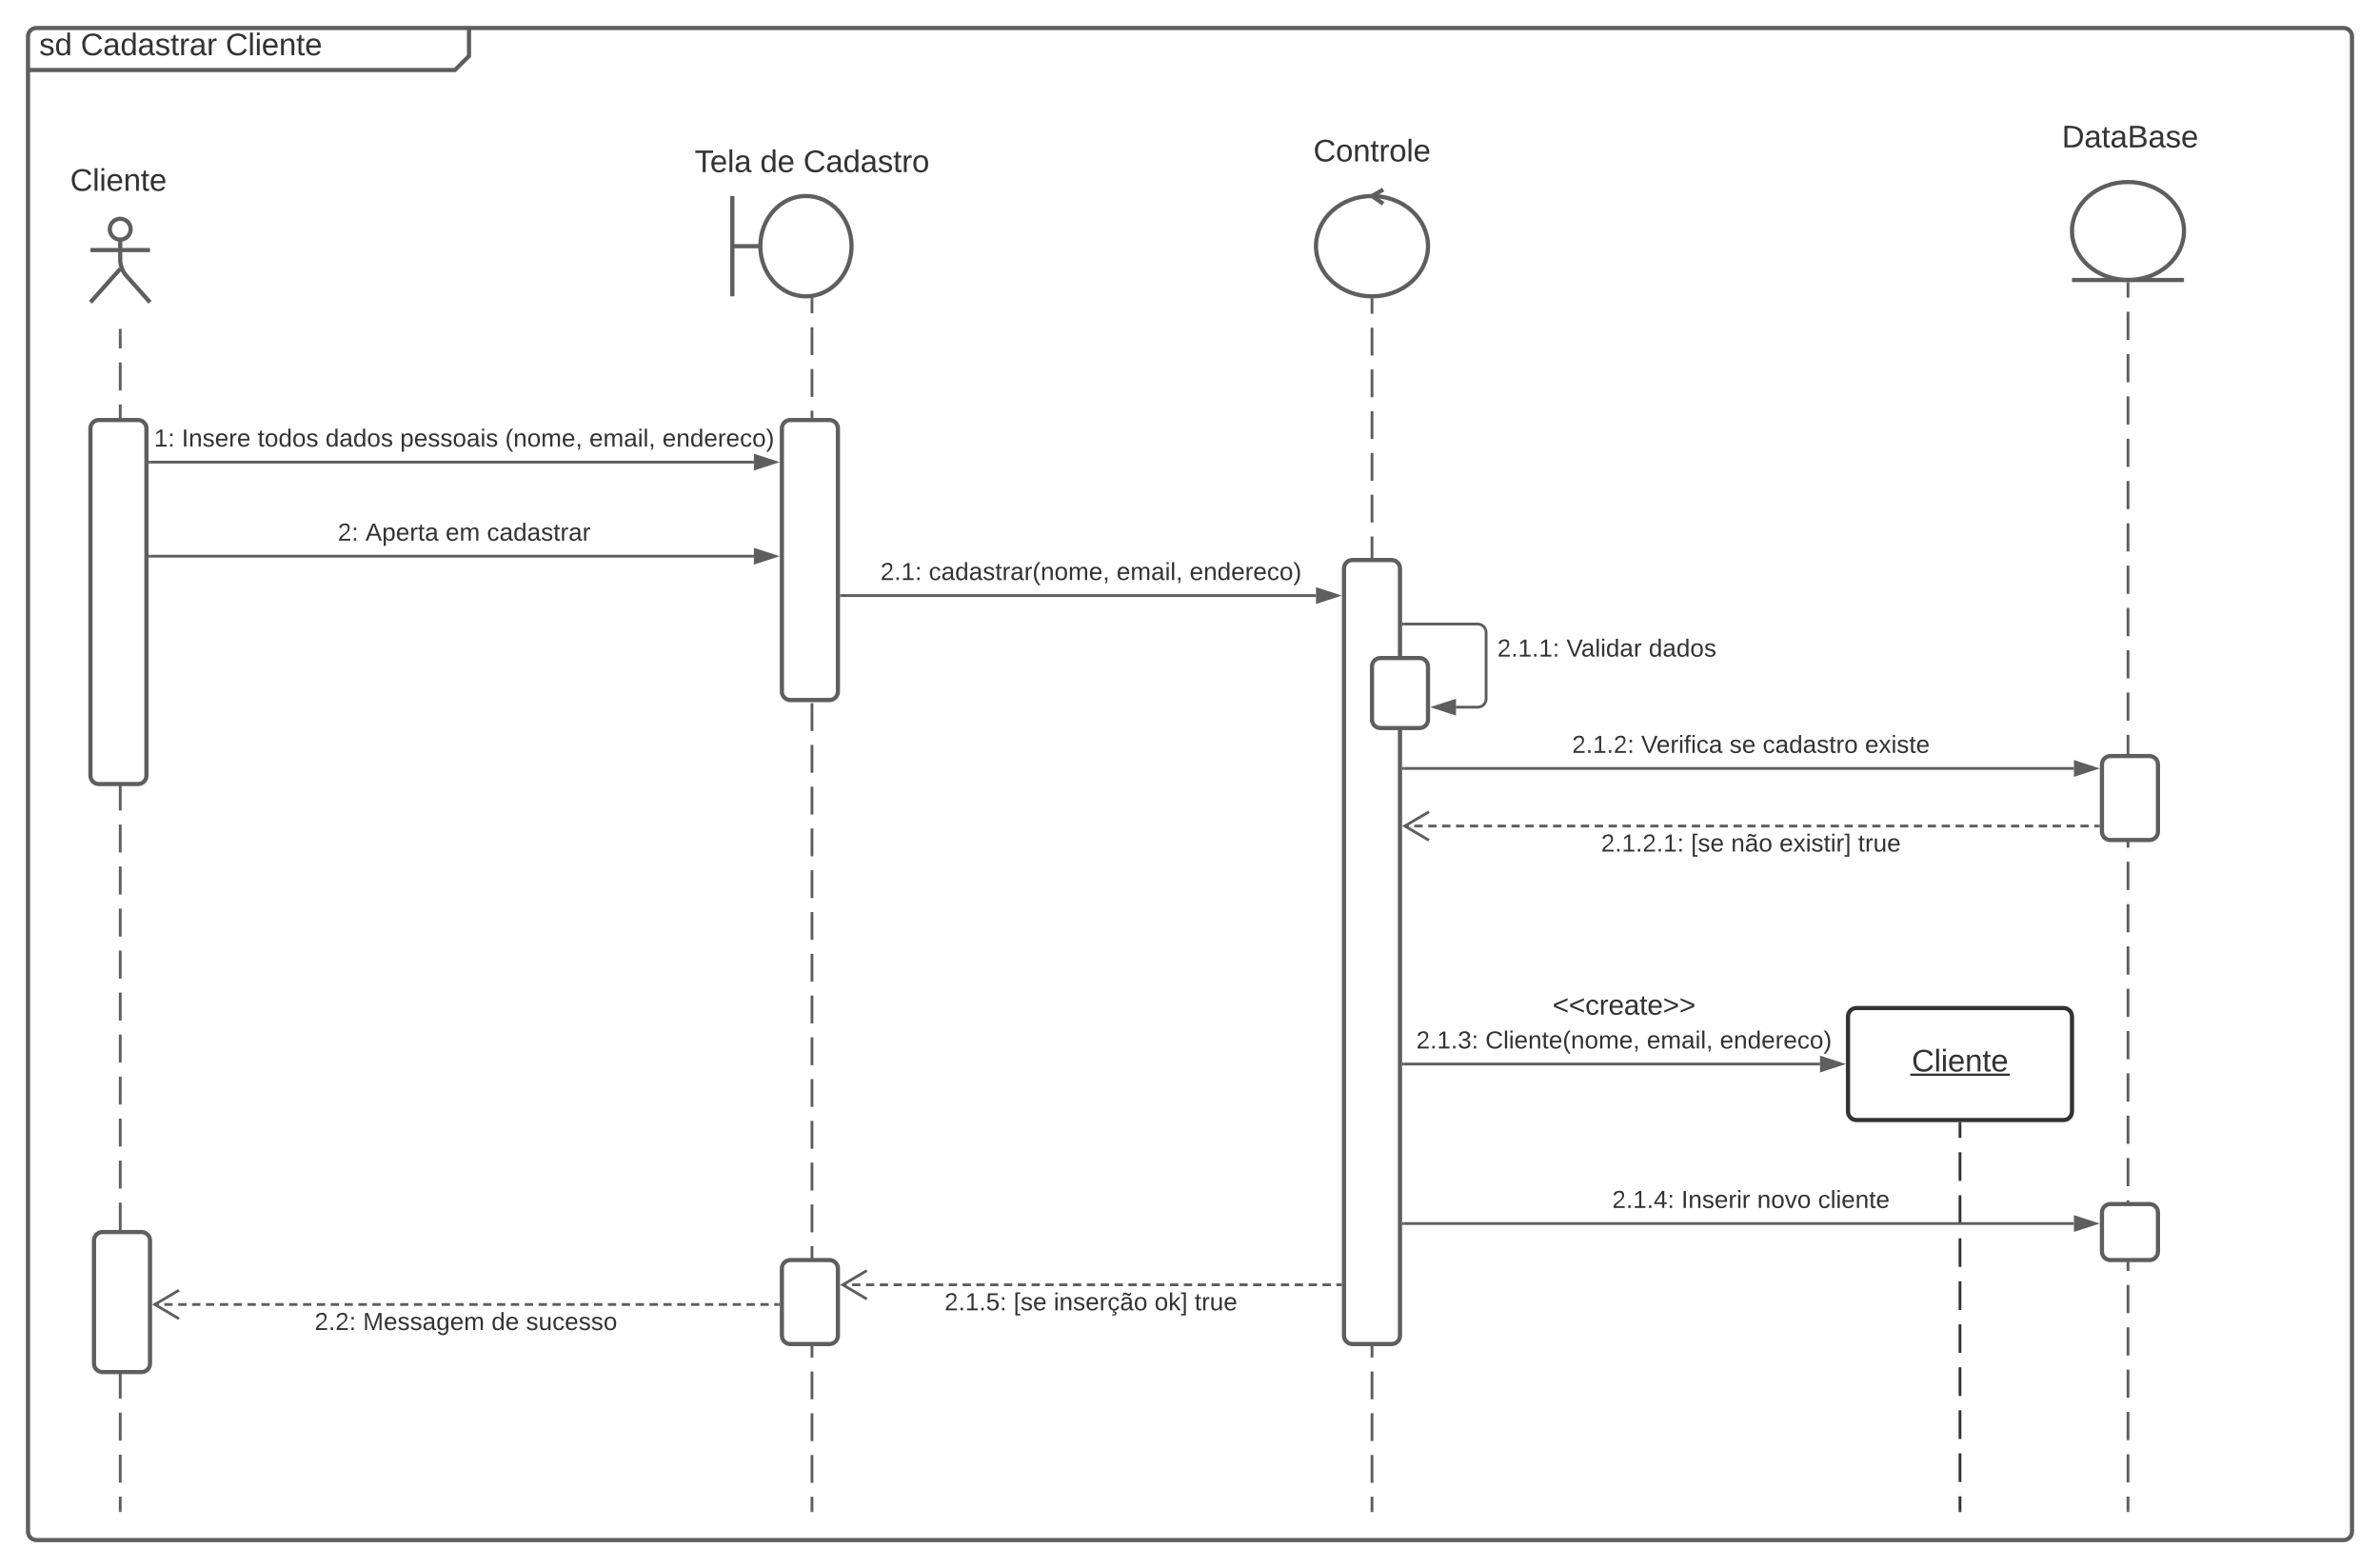 <svg xmlns="http://www.w3.org/2000/svg" xmlns:xlink="http://www.w3.org/1999/xlink" xmlns:lucid="lucid" width="1700" height="1120"><g transform="translate(-100 -120)" lucid:page-tab-id="FLH9KG6nyVvq"><path d="M0 0h1870.87v1322.83H0z" fill="#fff"/><path d="M120 146c0-3.3 2.7-6 6-6h303c3.3 0 6 2.7 6 6v8c0 3.3-1.9 7.9-4.24 10.24l-1.52 1.52C426.9 168.1 422.3 170 419 170H126c-3.3 0-6-2.7-6-6z" fill="#fff"/><path d="M435 140v20l-10 10H120" stroke="#5e5e5e" stroke-width="3" fill="none"/><path d="M120 146c0-3.3 2.7-6 6-6h1648c3.3 0 6 2.7 6 6v1068c0 3.3-2.7 6-6 6H126c-3.3 0-6-2.7-6-6z" stroke="#5e5e5e" stroke-width="3" fill="none"/><use xlink:href="#a" transform="matrix(1,0,0,1,128,140) translate(0 19.444)"/><use xlink:href="#b" transform="matrix(1,0,0,1,128,140) translate(29.63 19.444)"/><use xlink:href="#c" transform="matrix(1,0,0,1,128,140) translate(133.148 19.444)"/><path d="M193.33 283.7c0 4.13-3.34 7.47-7.46 7.47-4.1 0-7.45-3.34-7.45-7.46 0-4.1 3.34-7.45 7.45-7.45 4.12 0 7.46 3.34 7.46 7.46z" stroke="#5e5e5e" stroke-width="3" fill="#fff"/><path d="M185.87 291.17v14.88c0 3.3 1.8 8 4 10.48l17.28 19.4m-21.28-23.88l-21.27 23.87m0-37.3h42.55" stroke="#5e5e5e" stroke-width="3" fill="none"/><path d="M164.6 282.25c0-3.3 2.7-6 6-6h30.55c3.3 0 6 2.7 6 6v69.67c0 3.3-2.7 6-6 6H170.6c-3.3 0-6-2.7-6-6z" fill="none"/><path d="M185.87 358.92v10m0 10v20m0 10v20m0 10v20m0 10v20m0 10v20m0 10v20.02m0 10v20m0 10v20m0 10v20m0 10v20m0 10v20m0 10v20m0 10v20.02m0 10v20m0 10v20m0 10v20m0 10v20m0 10v20m0 10v20m0 10.02v20m0 10v20m0 10v20m0 10v20m0 10v20m0 10v20m0 10V1149m0 10v20m0 10v10" stroke="#5e5e5e" stroke-width="2" fill="none"/><path d="M186.88 358.94h-2v-4.02h2z" fill="#5e5e5e"/><path d="M185.87 1198.97v1.03" stroke="#5e5e5e" stroke-width="2" fill="none"/><path d="M164.6 426c0-3.3 2.7-6 6-6h28c3.3 0 6 2.7 6 6v248c0 3.3-2.7 6-6 6h-28c-3.3 0-6-2.7-6-6z" stroke="#5e5e5e" stroke-width="3" fill="#fff"/><path d="M124.6 226c0-3.3 2.7-6 6-6h108c3.3 0 6 2.7 6 6v51.33c0 3.32-2.7 6-6 6h-108c-3.3 0-6-2.68-6-6z" stroke="#000" stroke-opacity="0" stroke-width="3" fill="#fff" fill-opacity="0"/><use xlink:href="#d" transform="matrix(1,0,0,1,129.6,225) translate(20.525 31.278)"/><path d="M680 333.8v9.96m0 9.94v19.9m0 9.94v19.9m0 9.93v19.9m0 9.93v19.9m0 9.94v19.9m0 9.93v19.9m0 9.94v19.9m0 9.94v19.9m0 9.93v19.9m0 9.94v19.9m0 9.94v19.9m0 9.94v19.9m0 9.93v19.9m0 9.94v19.9m0 9.94v19.9m0 9.93v19.9m0 9.95v19.9m0 9.93v19.9m0 9.93v19.9m0 9.95v19.9m0 9.93v19.9m0 9.94v19.9m0 9.93v19.9m0 9.94v19.87m0 9.95v19.9m0 9.93v19.9m0 9.94v19.88m0 9.94v19.9m0 9.94v9.94" stroke="#5e5e5e" stroke-width="2" fill="none"/><path d="M681 333.84h-2v-.92l2-.2z" fill="#5e5e5e"/><path d="M680 1198.97v1.03" stroke="#5e5e5e" stroke-width="2" fill="none"/><path d="M658.5 426c0-3.3 2.7-6 6-6h28c3.3 0 6 2.7 6 6v188c0 3.3-2.7 6-6 6h-28c-3.3 0-6-2.7-6-6zM708.25 295.83c0 19.8-14.58 35.84-32.57 35.84-18 0-32.58-16.05-32.58-35.84 0-19.8 14.58-35.83 32.58-35.83s32.57 16.04 32.57 35.83z" stroke="#5e5e5e" stroke-width="3" fill="#fff"/><path d="M623.1 260v71.67m0-35.84h20" stroke="#5e5e5e" stroke-width="3" fill="none"/><path d="M1120 295.83c0 19.8-17.9 35.84-40 35.84s-40-16.05-40-35.84c0-19.8 17.9-35.83 40-35.83s40 16.04 40 35.83z" stroke="#5e5e5e" stroke-width="3" fill="#fff"/><path d="M1088 255.42l-8 4.58 8 5.5" stroke="#5e5e5e" stroke-width="3" fill="none"/><path d="M1080 334.17v9.94m0 9.95v19.88m0 9.94v19.88m0 9.94v19.87m0 9.94v19.9m0 9.94v19.88m0 9.94v19.88m0 9.94v19.88m0 9.94v19.88m0 9.94v19.88m0 9.95v19.88m0 9.94v19.88m0 9.94v19.87m0 9.94v19.9m0 9.93v19.88m0 9.95v19.9m0 9.93v19.88m0 9.94v19.88m0 9.94v19.88m0 9.94v19.88m0 9.94v19.88m0 9.94v19.9m0 9.93v19.9m0 9.93V1030m0 9.95v19.88m0 9.94v19.88m0 9.94v19.88m0 9.94v19.88m0 9.94v19.88m0 9.94v9.94" stroke="#5e5e5e" stroke-width="2" fill="none"/><path d="M1079.98 333.17l1.02-.04v1.06h-2v-1.1z" fill="#5e5e5e"/><path d="M1080 1198.97v1.03" stroke="#5e5e5e" stroke-width="2" fill="none"/><path d="M1060 526c0-3.3 2.7-6 6-6h28c3.3 0 6 2.7 6 6v548c0 3.3-2.7 6-6 6h-28c-3.3 0-6-2.7-6-6z" stroke="#5e5e5e" stroke-width="3" fill="#fff"/><path d="M560 186c0-3.3 2.7-6 6-6h228c3.3 0 6 2.7 6 6v104.67c0 3.3-2.7 6-6 6H566c-3.3 0-6-2.7-6-6z" stroke="#000" stroke-opacity="0" stroke-width="3" fill="#fff" fill-opacity="0"/><use xlink:href="#e" transform="matrix(1,0,0,1,565,185) translate(31.173 57.903)"/><use xlink:href="#f" transform="matrix(1,0,0,1,565,185) translate(77.963 57.903)"/><use xlink:href="#g" transform="matrix(1,0,0,1,565,185) translate(108.827 57.903)"/><path d="M960 206c0-3.3 2.7-6 6-6h228c3.3 0 6 2.7 6 6v48c0 3.3-2.7 6-6 6H966c-3.3 0-6-2.7-6-6z" stroke="#000" stroke-opacity="0" stroke-width="3" fill="#fff" fill-opacity="0"/><use xlink:href="#h" transform="matrix(1,0,0,1,965,205) translate(73.117 30.278)"/><path d="M1620 320c-22.1 0-40-15.67-40-35s17.9-35 40-35 40 15.67 40 35-17.9 35-40 35z" stroke="#5e5e5e" stroke-width="3" fill="#fff"/><path d="M1580 320h80" stroke="#5e5e5e" stroke-width="3" fill="none"/><path d="M1520 196c0-3.3 2.7-6 6-6h190.78c3.3 0 6 2.7 6 6v48c0 3.3-2.7 6-6 6H1526c-3.3 0-6-2.7-6-6z" stroke="#000" stroke-opacity="0" stroke-width="3" fill="#fff" fill-opacity="0"/><use xlink:href="#i" transform="matrix(1,0,0,1,1525,195) translate(47.765 30.278)"/><path d="M1620 322.5v10.08m0 10.07v20.15m0 10.07v20.15m0 10.08v20.15m0 10.07v20.15m0 10.08v20.15m0 10.07v20.15m0 10.07v20.14m0 10.08v20.15m0 10.07v20.15m0 10.07v20.15m0 10.07v20.14m0 10.08v20.14m0 10.08v20.15m0 10.06v20.15m0 10.1v20.14m0 10.07v20.16m0 10.08v20.15m0 10.06v20.15m0 10.08v20.15m0 10.08v20.16m0 10.07v20.15m0 10.08v20.15m0 10.08v20.15m0 10.07v20.15m0 10.08v20.15m0 10.07v20.15m0 10.08v20.15m0 10.07v20.15m0 10.08V1199" stroke="#5e5e5e" stroke-width="2" fill="none"/><path d="M1619.95 321.5h1.05v1.03h-2v-1.03z" fill="#5e5e5e"/><path d="M1620 1198.97v1.03" stroke="#5e5e5e" stroke-width="2" fill="none"/><path d="M1420 846c0-3.3 2.7-6 6-6h148c3.3 0 6 2.7 6 6v68c0 3.3-2.7 6-6 6h-148c-3.3 0-6-2.7-6-6z" stroke="#333" stroke-width="3" fill="#fff"/><use xlink:href="#j" transform="matrix(1,0,0,1,1420,840) translate(45.53 45.278)"/><path d="M1500 922.5v10.24m0 10.24v20.48m0 10.24v20.5m0 10.23v20.48m0 10.25v20.48m0 10.24v20.48m0 10.24v20.47m0 10.24v20.5m0 10.24v20.48m0 10.24V1199" stroke="#333" stroke-width="2" fill="none"/><path d="M1501 922.53h-2v-1.03h2z" fill="#333"/><path d="M1500 1198.97v1.03" stroke="#333" stroke-width="2" fill="none"/><path d="M1601.4 666c0-3.3 2.68-6 6-6h28c3.3 0 6 2.7 6 6v48c0 3.3-2.7 6-6 6h-28c-3.32 0-6-2.7-6-6zM167.15 1006c0-3.3 2.7-6 6-6h28c3.3 0 6 2.7 6 6v88c0 3.3-2.7 6-6 6h-28c-3.3 0-6-2.7-6-6z" stroke="#5e5e5e" stroke-width="3" fill="#fff"/><path d="M207.1 450.08h431.4" stroke="#5e5e5e" stroke-width="2" fill="none"/><path d="M207.13 451.08h-1.03v-2h1.03z" fill="#5e5e5e"/><path d="M653.76 450.08l-14.26 4.63v-9.26z" stroke="#5e5e5e" stroke-width="2" fill="#5e5e5e"/><use xlink:href="#k" transform="matrix(1,0,0,1,210.044,424.743) translate(0 14.222)"/><use xlink:href="#l" transform="matrix(1,0,0,1,210.044,424.743) translate(19.753 14.222)"/><use xlink:href="#m" transform="matrix(1,0,0,1,210.044,424.743) translate(74.025 14.222)"/><use xlink:href="#n" transform="matrix(1,0,0,1,210.044,424.743) translate(122.42 14.222)"/><use xlink:href="#o" transform="matrix(1,0,0,1,210.044,424.743) translate(175.753 14.222)"/><use xlink:href="#p" transform="matrix(1,0,0,1,210.044,424.743) translate(250.765 14.222)"/><use xlink:href="#q" transform="matrix(1,0,0,1,210.044,424.743) translate(310.914 14.222)"/><use xlink:href="#r" transform="matrix(1,0,0,1,210.044,424.743) translate(363.111 14.222)"/><path d="M207.1 517.27h431.4" stroke="#5e5e5e" stroke-width="2" fill="none"/><path d="M207.13 518.27h-1.03v-2h1.03z" fill="#5e5e5e"/><path d="M653.76 517.27l-14.26 4.64v-9.26z" stroke="#5e5e5e" stroke-width="2" fill="#5e5e5e"/><use xlink:href="#s" transform="matrix(1,0,0,1,341.278,491.941) translate(0 14.222)"/><use xlink:href="#t" transform="matrix(1,0,0,1,341.278,491.941) translate(19.753 14.222)"/><use xlink:href="#u" transform="matrix(1,0,0,1,341.278,491.941) translate(76.988 14.222)"/><use xlink:href="#v" transform="matrix(1,0,0,1,341.278,491.941) translate(106.568 14.222)"/><path d="M701 545.4h339" stroke="#5e5e5e" stroke-width="2" fill="none"/><path d="M701.03 546.4H700v-2h1.03z" fill="#5e5e5e"/><path d="M1055.26 545.4l-14.26 4.64v-9.27z" stroke="#5e5e5e" stroke-width="2" fill="#5e5e5e"/><use xlink:href="#w" transform="matrix(1,0,0,1,728.855,520.071) translate(0 14.222)"/><use xlink:href="#x" transform="matrix(1,0,0,1,728.855,520.071) translate(34.568 14.222)"/><use xlink:href="#q" transform="matrix(1,0,0,1,728.855,520.071) translate(168.691 14.222)"/><use xlink:href="#r" transform="matrix(1,0,0,1,728.855,520.071) translate(220.889 14.222)"/><path d="M1080 596c0-3.3 2.7-6 6-6h28c3.3 0 6 2.7 6 6v38c0 3.3-2.7 6-6 6h-28c-3.3 0-6-2.7-6-6z" stroke="#5e5e5e" stroke-width="3" fill="#fff"/><path d="M1102.5 565.72h53c3.3 0 6 2.7 6 6v47.4c0 3.3-2.7 6-6 6H1140" stroke="#5e5e5e" stroke-width="2" fill="none"/><path d="M1102.53 566.72h-1.03v-2h1.03z" fill="#5e5e5e"/><path d="M1124.74 625.1l14.26-4.63v9.27z" stroke="#5e5e5e" stroke-width="2" fill="#5e5e5e"/><use xlink:href="#y" transform="matrix(1,0,0,1,1169.5,574.746) translate(0 14.222)"/><use xlink:href="#z" transform="matrix(1,0,0,1,1169.5,574.746) translate(49.383 14.222)"/><use xlink:href="#A" transform="matrix(1,0,0,1,1169.5,574.746) translate(108.148 14.222)"/><path d="M1102.5 668.86h478.9" stroke="#5e5e5e" stroke-width="2" fill="none"/><path d="M1102.53 669.86h-1.03v-2h1.03z" fill="#5e5e5e"/><path d="M1596.65 668.86l-14.26 4.64v-9.27z" stroke="#5e5e5e" stroke-width="2" fill="#5e5e5e"/><use xlink:href="#B" transform="matrix(1,0,0,1,1222.917,643.53) translate(0 14.222)"/><use xlink:href="#C" transform="matrix(1,0,0,1,1222.917,643.53) translate(49.383 14.222)"/><use xlink:href="#D" transform="matrix(1,0,0,1,1222.917,643.53) translate(112.444 14.222)"/><use xlink:href="#E" transform="matrix(1,0,0,1,1222.917,643.53) translate(136.148 14.222)"/><use xlink:href="#F" transform="matrix(1,0,0,1,1222.917,643.53) translate(209.185 14.222)"/><path d="M1598.9 710h-2.98m-3.97 0H1586m-3.96 0h-5.95m-3.97 0h-5.95m-3.96 0h-5.95m-3.96 0h-5.94m-3.97 0h-5.95m-3.97 0h-5.94m-3.97 0h-5.95m-3.96 0h-5.95m-3.95 0h-5.95m-3.96 0h-5.95m-3.97 0h-5.95m-3.97 0h-5.93m-3.97 0h-5.94m-3.97 0h-5.96m-3.96 0h-5.95m-3.96 0h-5.95m-3.96 0h-5.95m-3.95 0h-5.95m-3.97 0h-5.94m-3.98 0h-5.94m-3.97 0h-5.94m-3.96 0h-5.95m-3.96 0h-5.96m-3.96 0h-5.95m-3.96 0h-5.95m-3.97 0h-5.94m-3.96 0h-5.94m-3.97 0h-5.95m-3.96 0h-5.95m-3.96 0h-5.94m-3.96 0h-5.95m-3.96 0h-5.96m-3.97 0h-5.94m-3.97 0h-5.94m-3.97 0h-5.95m-3.96 0h-5.95m-3.97 0h-5.95m-3.96 0h-5.95m-3.96 0h-5.94m-3.97 0h-5.95m-3.97 0h-5.94m-3.97 0h-5.95m-3.96 0h-5.95m-3.95 0h-5.95m-3.96 0H1140m-3.97 0h-5.95m-3.97 0h-5.93m-3.97 0h-5.94m-3.97 0h-2.98" stroke="#5e5e5e" stroke-width="2" fill="none"/><path d="M1599.9 711h-1.04v-2h1.03z" fill="#5e5e5e"/><path d="M1120.68 699.82L1103.46 710l17.22 10.18" stroke="#5e5e5e" stroke-width="2" fill="none"/><g><use xlink:href="#G" transform="matrix(1,0,0,1,1243.633,714) translate(0 14.222)"/><use xlink:href="#H" transform="matrix(1,0,0,1,1243.633,714) translate(64.198 14.222)"/><use xlink:href="#I" transform="matrix(1,0,0,1,1243.633,714) translate(92.84 14.222)"/><use xlink:href="#J" transform="matrix(1,0,0,1,1243.633,714) translate(127.407 14.222)"/><use xlink:href="#K" transform="matrix(1,0,0,1,1243.633,714) translate(183.556 14.222)"/></g><path d="M1102.5 880H1400" stroke="#5e5e5e" stroke-width="2" fill="none"/><path d="M1102.53 881h-1.03v-2h1.03z" fill="#5e5e5e"/><path d="M1415.26 880l-14.26 4.64v-9.28z" stroke="#5e5e5e" stroke-width="2" fill="#5e5e5e"/><g><use xlink:href="#L" transform="matrix(1,0,0,1,1111.605,854.667) translate(0 14.222)"/><use xlink:href="#M" transform="matrix(1,0,0,1,1111.605,854.667) translate(49.383 14.222)"/><use xlink:href="#q" transform="matrix(1,0,0,1,1111.605,854.667) translate(164.691 14.222)"/><use xlink:href="#r" transform="matrix(1,0,0,1,1111.605,854.667) translate(216.889 14.222)"/></g><path d="M1140 826c0-3.3 2.7-6 6-6h228c3.3 0 6 2.7 6 6v28c0 3.3-2.7 6-6 6h-228c-3.3 0-6-2.7-6-6z" stroke="#000" stroke-opacity="0" stroke-width="3" fill="#fff" fill-opacity="0"/><g><use xlink:href="#N" transform="matrix(1,0,0,1,1145,825) translate(63.917 19.75)"/></g><path d="M1102.5 993.92h478.9" stroke="#5e5e5e" stroke-width="2" fill="none"/><path d="M1102.53 994.92h-1.03v-2h1.03z" fill="#5e5e5e"/><path d="M1596.65 993.92l-14.26 4.63v-9.27z" stroke="#5e5e5e" stroke-width="2" fill="#5e5e5e"/><g><use xlink:href="#O" transform="matrix(1,0,0,1,1251.559,968.584) translate(0 14.222)"/><use xlink:href="#P" transform="matrix(1,0,0,1,1251.559,968.584) translate(49.383 14.222)"/><use xlink:href="#Q" transform="matrix(1,0,0,1,1251.559,968.584) translate(103.556 14.222)"/><use xlink:href="#R" transform="matrix(1,0,0,1,1251.559,968.584) translate(147.012 14.222)"/></g><path d="M1601.4 986c0-3.3 2.68-6 6-6h28c3.3 0 6 2.7 6 6v28c0 3.3-2.7 6-6 6h-28c-3.32 0-6-2.7-6-6zM658.5 1026c0-3.3 2.7-6 6-6h28c3.3 0 6 2.7 6 6v48c0 3.3-2.7 6-6 6h-28c-3.3 0-6-2.7-6-6z" stroke="#5e5e5e" stroke-width="3" fill="#fff"/><path d="M1057.5 1037.68h-2.97m-3.96 0h-5.94m-3.96 0h-5.95m-3.96 0h-5.94m-3.96 0h-5.94m-3.96 0h-5.94m-3.97 0h-5.94m-3.95 0h-5.94m-3.95 0h-5.94m-3.95 0h-5.95m-3.96 0h-5.94m-3.96 0h-5.94m-3.96 0h-5.94m-3.97 0h-5.94m-3.97 0h-5.94m-3.97 0H906m-3.97 0h-5.95m-3.96 0h-5.94m-3.96 0h-5.93m-3.95 0h-5.9m-3.96 0h-5.92m-3.94 0h-5.92m-3.94 0h-5.92m-3.94 0h-5.9m-3.96 0h-5.9m-3.95 0h-5.9m-3.95 0h-5.92m-3.94 0h-5.92m-3.95 0h-5.9m-3.95 0h-5.92m-3.94 0h-5.9m-3.96 0h-5.9m-3.95 0h-5.9m-3.95 0h-5.92m-3.94 0h-5.92m-3.95 0h-5.9m-3.95 0h-2.96" stroke="#5e5e5e" stroke-width="2" fill="none"/><path d="M1058.5 1038.68h-1.03v-2h1.03z" fill="#5e5e5e"/><path d="M719.18 1027.5l-17.2 10.18 17.2 10.18" stroke="#5e5e5e" stroke-width="2" fill="none"/><g><use xlink:href="#S" transform="matrix(1,0,0,1,774.633,1041.675) translate(0 14.222)"/><use xlink:href="#H" transform="matrix(1,0,0,1,774.633,1041.675) translate(49.383 14.222)"/><use xlink:href="#T" transform="matrix(1,0,0,1,774.633,1041.675) translate(78.025 14.222)"/><use xlink:href="#U" transform="matrix(1,0,0,1,774.633,1041.675) translate(150.025 14.222)"/><use xlink:href="#K" transform="matrix(1,0,0,1,774.633,1041.675) translate(178.667 14.222)"/></g><path d="M656 1051.74h-2.97m-3.96 0h-5.94m-3.96 0h-5.94m-3.96 0h-5.94m-3.96 0h-5.94m-3.96 0h-5.94m-3.96 0h-5.94m-3.96 0h-5.95m-3.96 0h-5.94m-3.96 0h-5.94m-3.96 0h-5.94m-3.96 0h-5.94m-3.96 0h-5.94m-3.96 0h-5.94m-3.96 0h-5.94m-3.96 0h-5.94m-3.96 0h-5.94m-3.96 0h-5.94m-3.96 0h-5.94m-3.96 0h-5.94m-3.96 0h-5.94m-3.96 0h-5.95m-3.95 0h-5.94m-3.95 0h-5.94m-3.95 0h-5.94m-3.95 0h-5.94m-3.95 0h-5.94m-3.95 0h-5.94m-3.95 0h-5.94m-3.95 0h-5.94m-3.95 0H356m-3.95 0h-5.94m-3.95 0h-5.94m-3.95 0h-5.94m-3.95 0h-5.94m-3.95 0h-5.94m-3.96 0h-5.94m-3.96 0h-5.94m-3.96 0h-5.94m-3.96 0h-5.94m-3.96 0H257m-3.96 0h-5.94m-3.96 0h-5.94m-3.96 0h-5.94m-3.96 0h-5.94m-3.96 0h-2.97" stroke="#5e5e5e" stroke-width="2" fill="none"/><path d="M657 1052.74h-1.03v-2H657z" fill="#5e5e5e"/><path d="M227.83 1041.56l-17.22 10.18 17.23 10.18" stroke="#5e5e5e" stroke-width="2" fill="none"/><g><use xlink:href="#V" transform="matrix(1,0,0,1,324.726,1055.74) translate(0 14.222)"/><use xlink:href="#W" transform="matrix(1,0,0,1,324.726,1055.74) translate(34.568 14.222)"/><use xlink:href="#X" transform="matrix(1,0,0,1,324.726,1055.74) translate(126.321 14.222)"/><use xlink:href="#Y" transform="matrix(1,0,0,1,324.726,1055.74) translate(151.012 14.222)"/></g><defs><path fill="#333" d="M135-143c-3-34-86-38-87 0 15 53 115 12 119 90S17 21 10-45l28-5c4 36 97 45 98 0-10-56-113-15-118-90-4-57 82-63 122-42 12 7 21 19 24 35" id="Z"/><path fill="#333" d="M85-194c31 0 48 13 60 33l-1-100h32l1 261h-30c-2-10 0-23-3-31C134-8 116 4 85 4 32 4 16-35 15-94c0-66 23-100 70-100zm9 24c-40 0-46 34-46 75 0 40 6 74 45 74 42 0 51-32 51-76 0-42-9-74-50-73" id="aa"/><g id="a"><use transform="matrix(0.062,0,0,0.062,0,0)" xlink:href="#Z"/><use transform="matrix(0.062,0,0,0.062,11.111,0)" xlink:href="#aa"/></g><path fill="#333" d="M212-179c-10-28-35-45-73-45-59 0-87 40-87 99 0 60 29 101 89 101 43 0 62-24 78-52l27 14C228-24 195 4 139 4 59 4 22-46 18-125c-6-104 99-153 187-111 19 9 31 26 39 46" id="ab"/><path fill="#333" d="M141-36C126-15 110 5 73 4 37 3 15-17 15-53c-1-64 63-63 125-63 3-35-9-54-41-54-24 1-41 7-42 31l-33-3c5-37 33-52 76-52 45 0 72 20 72 64v82c-1 20 7 32 28 27v20c-31 9-61-2-59-35zM48-53c0 20 12 33 32 33 41-3 63-29 60-74-43 2-92-5-92 41" id="ac"/><path fill="#333" d="M59-47c-2 24 18 29 38 22v24C64 9 27 4 27-40v-127H5v-23h24l9-43h21v43h35v23H59v120" id="ad"/><path fill="#333" d="M114-163C36-179 61-72 57 0H25l-1-190h30c1 12-1 29 2 39 6-27 23-49 58-41v29" id="ae"/><g id="b"><use transform="matrix(0.062,0,0,0.062,0,0)" xlink:href="#ab"/><use transform="matrix(0.062,0,0,0.062,15.988,0)" xlink:href="#ac"/><use transform="matrix(0.062,0,0,0.062,28.333,0)" xlink:href="#aa"/><use transform="matrix(0.062,0,0,0.062,40.679,0)" xlink:href="#ac"/><use transform="matrix(0.062,0,0,0.062,53.025,0)" xlink:href="#Z"/><use transform="matrix(0.062,0,0,0.062,64.136,0)" xlink:href="#ad"/><use transform="matrix(0.062,0,0,0.062,70.309,0)" xlink:href="#ae"/><use transform="matrix(0.062,0,0,0.062,77.654,0)" xlink:href="#ac"/><use transform="matrix(0.062,0,0,0.062,90,0)" xlink:href="#ae"/></g><path fill="#333" d="M24 0v-261h32V0H24" id="af"/><path fill="#333" d="M24-231v-30h32v30H24zM24 0v-190h32V0H24" id="ag"/><path fill="#333" d="M100-194c63 0 86 42 84 106H49c0 40 14 67 53 68 26 1 43-12 49-29l28 8c-11 28-37 45-77 45C44 4 14-33 15-96c1-61 26-98 85-98zm52 81c6-60-76-77-97-28-3 7-6 17-6 28h103" id="ah"/><path fill="#333" d="M117-194c89-4 53 116 60 194h-32v-121c0-31-8-49-39-48C34-167 62-67 57 0H25l-1-190h30c1 10-1 24 2 32 11-22 29-35 61-36" id="ai"/><g id="c"><use transform="matrix(0.062,0,0,0.062,0,0)" xlink:href="#ab"/><use transform="matrix(0.062,0,0,0.062,15.988,0)" xlink:href="#af"/><use transform="matrix(0.062,0,0,0.062,20.864,0)" xlink:href="#ag"/><use transform="matrix(0.062,0,0,0.062,25.741,0)" xlink:href="#ah"/><use transform="matrix(0.062,0,0,0.062,38.086,0)" xlink:href="#ai"/><use transform="matrix(0.062,0,0,0.062,50.432,0)" xlink:href="#ad"/><use transform="matrix(0.062,0,0,0.062,56.605,0)" xlink:href="#ah"/></g><g id="d"><use transform="matrix(0.062,0,0,0.062,0,0)" xlink:href="#ab"/><use transform="matrix(0.062,0,0,0.062,15.988,0)" xlink:href="#af"/><use transform="matrix(0.062,0,0,0.062,20.864,0)" xlink:href="#ag"/><use transform="matrix(0.062,0,0,0.062,25.741,0)" xlink:href="#ah"/><use transform="matrix(0.062,0,0,0.062,38.086,0)" xlink:href="#ai"/><use transform="matrix(0.062,0,0,0.062,50.432,0)" xlink:href="#ad"/><use transform="matrix(0.062,0,0,0.062,56.605,0)" xlink:href="#ah"/></g><path fill="#333" d="M127-220V0H93v-220H8v-28h204v28h-85" id="aj"/><g id="e"><use transform="matrix(0.062,0,0,0.062,0,0)" xlink:href="#aj"/><use transform="matrix(0.062,0,0,0.062,11.049,0)" xlink:href="#ah"/><use transform="matrix(0.062,0,0,0.062,23.395,0)" xlink:href="#af"/><use transform="matrix(0.062,0,0,0.062,28.272,0)" xlink:href="#ac"/></g><g id="f"><use transform="matrix(0.062,0,0,0.062,0,0)" xlink:href="#aa"/><use transform="matrix(0.062,0,0,0.062,12.346,0)" xlink:href="#ah"/></g><path fill="#333" d="M100-194c62-1 85 37 85 99 1 63-27 99-86 99S16-35 15-95c0-66 28-99 85-99zM99-20c44 1 53-31 53-75 0-43-8-75-51-75s-53 32-53 75 10 74 51 75" id="ak"/><g id="g"><use transform="matrix(0.062,0,0,0.062,0,0)" xlink:href="#ab"/><use transform="matrix(0.062,0,0,0.062,15.988,0)" xlink:href="#ac"/><use transform="matrix(0.062,0,0,0.062,28.333,0)" xlink:href="#aa"/><use transform="matrix(0.062,0,0,0.062,40.679,0)" xlink:href="#ac"/><use transform="matrix(0.062,0,0,0.062,53.025,0)" xlink:href="#Z"/><use transform="matrix(0.062,0,0,0.062,64.136,0)" xlink:href="#ad"/><use transform="matrix(0.062,0,0,0.062,70.309,0)" xlink:href="#ae"/><use transform="matrix(0.062,0,0,0.062,77.654,0)" xlink:href="#ak"/></g><g id="h"><use transform="matrix(0.062,0,0,0.062,0,0)" xlink:href="#ab"/><use transform="matrix(0.062,0,0,0.062,15.988,0)" xlink:href="#ak"/><use transform="matrix(0.062,0,0,0.062,28.333,0)" xlink:href="#ai"/><use transform="matrix(0.062,0,0,0.062,40.679,0)" xlink:href="#ad"/><use transform="matrix(0.062,0,0,0.062,46.852,0)" xlink:href="#ae"/><use transform="matrix(0.062,0,0,0.062,54.198,0)" xlink:href="#ak"/><use transform="matrix(0.062,0,0,0.062,66.543,0)" xlink:href="#af"/><use transform="matrix(0.062,0,0,0.062,71.42,0)" xlink:href="#ah"/></g><path fill="#333" d="M30-248c118-7 216 8 213 122C240-48 200 0 122 0H30v-248zM63-27c89 8 146-16 146-99s-60-101-146-95v194" id="al"/><path fill="#333" d="M160-131c35 5 61 23 61 61C221 17 115-2 30 0v-248c76 3 177-17 177 60 0 33-19 50-47 57zm-97-11c50-1 110 9 110-42 0-47-63-36-110-37v79zm0 115c55-2 124 14 124-45 0-56-70-42-124-44v89" id="am"/><g id="i"><use transform="matrix(0.062,0,0,0.062,0,0)" xlink:href="#al"/><use transform="matrix(0.062,0,0,0.062,15.988,0)" xlink:href="#ac"/><use transform="matrix(0.062,0,0,0.062,28.333,0)" xlink:href="#ad"/><use transform="matrix(0.062,0,0,0.062,34.506,0)" xlink:href="#ac"/><use transform="matrix(0.062,0,0,0.062,46.852,0)" xlink:href="#am"/><use transform="matrix(0.062,0,0,0.062,61.667,0)" xlink:href="#ac"/><use transform="matrix(0.062,0,0,0.062,74.012,0)" xlink:href="#Z"/><use transform="matrix(0.062,0,0,0.062,85.123,0)" xlink:href="#ah"/></g><g id="j"><use transform="matrix(0.062,0,0,0.062,0,0)" xlink:href="#ab"/><use transform="matrix(0.062,0,0,0.062,15.988,0)" xlink:href="#af"/><use transform="matrix(0.062,0,0,0.062,20.864,0)" xlink:href="#ag"/><use transform="matrix(0.062,0,0,0.062,25.741,0)" xlink:href="#ah"/><use transform="matrix(0.062,0,0,0.062,38.086,0)" xlink:href="#ai"/><use transform="matrix(0.062,0,0,0.062,50.432,0)" xlink:href="#ad"/><use transform="matrix(0.062,0,0,0.062,56.605,0)" xlink:href="#ah"/><path fill="#333" d="M-1.1 1.54h71.16v1.63H-1.1z"/></g><path fill="#333" d="M27 0v-27h64v-190l-56 39v-29l58-41h29v221h61V0H27" id="an"/><path fill="#333" d="M33-154v-36h34v36H33zM33 0v-36h34V0H33" id="ao"/><g id="k"><use transform="matrix(0.049,0,0,0.049,0,0)" xlink:href="#an"/><use transform="matrix(0.049,0,0,0.049,9.877,0)" xlink:href="#ao"/></g><path fill="#333" d="M33 0v-248h34V0H33" id="ap"/><g id="l"><use transform="matrix(0.049,0,0,0.049,0,0)" xlink:href="#ap"/><use transform="matrix(0.049,0,0,0.049,4.938,0)" xlink:href="#ai"/><use transform="matrix(0.049,0,0,0.049,14.815,0)" xlink:href="#Z"/><use transform="matrix(0.049,0,0,0.049,23.704,0)" xlink:href="#ah"/><use transform="matrix(0.049,0,0,0.049,33.58,0)" xlink:href="#ae"/><use transform="matrix(0.049,0,0,0.049,39.457,0)" xlink:href="#ah"/></g><g id="m"><use transform="matrix(0.049,0,0,0.049,0,0)" xlink:href="#ad"/><use transform="matrix(0.049,0,0,0.049,4.938,0)" xlink:href="#ak"/><use transform="matrix(0.049,0,0,0.049,14.815,0)" xlink:href="#aa"/><use transform="matrix(0.049,0,0,0.049,24.691,0)" xlink:href="#ak"/><use transform="matrix(0.049,0,0,0.049,34.568,0)" xlink:href="#Z"/></g><g id="n"><use transform="matrix(0.049,0,0,0.049,0,0)" xlink:href="#aa"/><use transform="matrix(0.049,0,0,0.049,9.877,0)" xlink:href="#ac"/><use transform="matrix(0.049,0,0,0.049,19.753,0)" xlink:href="#aa"/><use transform="matrix(0.049,0,0,0.049,29.63,0)" xlink:href="#ak"/><use transform="matrix(0.049,0,0,0.049,39.506,0)" xlink:href="#Z"/></g><path fill="#333" d="M115-194c55 1 70 41 70 98S169 2 115 4C84 4 66-9 55-30l1 105H24l-1-265h31l2 30c10-21 28-34 59-34zm-8 174c40 0 45-34 45-75s-6-73-45-74c-42 0-51 32-51 76 0 43 10 73 51 73" id="aq"/><g id="o"><use transform="matrix(0.049,0,0,0.049,0,0)" xlink:href="#aq"/><use transform="matrix(0.049,0,0,0.049,9.877,0)" xlink:href="#ah"/><use transform="matrix(0.049,0,0,0.049,19.753,0)" xlink:href="#Z"/><use transform="matrix(0.049,0,0,0.049,28.642,0)" xlink:href="#Z"/><use transform="matrix(0.049,0,0,0.049,37.531,0)" xlink:href="#ak"/><use transform="matrix(0.049,0,0,0.049,47.407,0)" xlink:href="#ac"/><use transform="matrix(0.049,0,0,0.049,57.284,0)" xlink:href="#ag"/><use transform="matrix(0.049,0,0,0.049,61.185,0)" xlink:href="#Z"/></g><path fill="#333" d="M87 75C49 33 22-17 22-94c0-76 28-126 65-167h31c-38 41-64 92-64 168S80 34 118 75H87" id="ar"/><path fill="#333" d="M210-169c-67 3-38 105-44 169h-31v-121c0-29-5-50-35-48C34-165 62-65 56 0H25l-1-190h30c1 10-1 24 2 32 10-44 99-50 107 0 11-21 27-35 58-36 85-2 47 119 55 194h-31v-121c0-29-5-49-35-48" id="as"/><path fill="#333" d="M68-38c1 34 0 65-14 84H32c9-13 17-26 17-46H33v-38h35" id="at"/><g id="p"><use transform="matrix(0.049,0,0,0.049,0,0)" xlink:href="#ar"/><use transform="matrix(0.049,0,0,0.049,5.877,0)" xlink:href="#ai"/><use transform="matrix(0.049,0,0,0.049,15.753,0)" xlink:href="#ak"/><use transform="matrix(0.049,0,0,0.049,25.63,0)" xlink:href="#as"/><use transform="matrix(0.049,0,0,0.049,40.395,0)" xlink:href="#ah"/><use transform="matrix(0.049,0,0,0.049,50.272,0)" xlink:href="#at"/></g><g id="q"><use transform="matrix(0.049,0,0,0.049,0,0)" xlink:href="#ah"/><use transform="matrix(0.049,0,0,0.049,9.877,0)" xlink:href="#as"/><use transform="matrix(0.049,0,0,0.049,24.642,0)" xlink:href="#ac"/><use transform="matrix(0.049,0,0,0.049,34.519,0)" xlink:href="#ag"/><use transform="matrix(0.049,0,0,0.049,38.42,0)" xlink:href="#af"/><use transform="matrix(0.049,0,0,0.049,42.321,0)" xlink:href="#at"/></g><path fill="#333" d="M96-169c-40 0-48 33-48 73s9 75 48 75c24 0 41-14 43-38l32 2c-6 37-31 61-74 61-59 0-76-41-82-99-10-93 101-131 147-64 4 7 5 14 7 22l-32 3c-4-21-16-35-41-35" id="au"/><path fill="#333" d="M33-261c38 41 65 92 65 168S71 34 33 75H2C39 34 66-17 66-93S39-220 2-261h31" id="av"/><g id="r"><use transform="matrix(0.049,0,0,0.049,0,0)" xlink:href="#ah"/><use transform="matrix(0.049,0,0,0.049,9.877,0)" xlink:href="#ai"/><use transform="matrix(0.049,0,0,0.049,19.753,0)" xlink:href="#aa"/><use transform="matrix(0.049,0,0,0.049,29.63,0)" xlink:href="#ah"/><use transform="matrix(0.049,0,0,0.049,39.506,0)" xlink:href="#ae"/><use transform="matrix(0.049,0,0,0.049,45.383,0)" xlink:href="#ah"/><use transform="matrix(0.049,0,0,0.049,55.259,0)" xlink:href="#au"/><use transform="matrix(0.049,0,0,0.049,64.148,0)" xlink:href="#ak"/><use transform="matrix(0.049,0,0,0.049,74.025,0)" xlink:href="#av"/></g><path fill="#333" d="M101-251c82-7 93 87 43 132L82-64C71-53 59-42 53-27h129V0H18c2-99 128-94 128-182 0-28-16-43-45-43s-46 15-49 41l-32-3c6-41 34-60 81-64" id="aw"/><g id="s"><use transform="matrix(0.049,0,0,0.049,0,0)" xlink:href="#aw"/><use transform="matrix(0.049,0,0,0.049,9.877,0)" xlink:href="#ao"/></g><path fill="#333" d="M205 0l-28-72H64L36 0H1l101-248h38L239 0h-34zm-38-99l-47-123c-12 45-31 82-46 123h93" id="ax"/><g id="t"><use transform="matrix(0.049,0,0,0.049,0,0)" xlink:href="#ax"/><use transform="matrix(0.049,0,0,0.049,11.852,0)" xlink:href="#aq"/><use transform="matrix(0.049,0,0,0.049,21.728,0)" xlink:href="#ah"/><use transform="matrix(0.049,0,0,0.049,31.605,0)" xlink:href="#ae"/><use transform="matrix(0.049,0,0,0.049,37.481,0)" xlink:href="#ad"/><use transform="matrix(0.049,0,0,0.049,42.42,0)" xlink:href="#ac"/></g><g id="u"><use transform="matrix(0.049,0,0,0.049,0,0)" xlink:href="#ah"/><use transform="matrix(0.049,0,0,0.049,9.877,0)" xlink:href="#as"/></g><g id="v"><use transform="matrix(0.049,0,0,0.049,0,0)" xlink:href="#au"/><use transform="matrix(0.049,0,0,0.049,8.889,0)" xlink:href="#ac"/><use transform="matrix(0.049,0,0,0.049,18.765,0)" xlink:href="#aa"/><use transform="matrix(0.049,0,0,0.049,28.642,0)" xlink:href="#ac"/><use transform="matrix(0.049,0,0,0.049,38.519,0)" xlink:href="#Z"/><use transform="matrix(0.049,0,0,0.049,47.407,0)" xlink:href="#ad"/><use transform="matrix(0.049,0,0,0.049,52.346,0)" xlink:href="#ae"/><use transform="matrix(0.049,0,0,0.049,58.222,0)" xlink:href="#ac"/><use transform="matrix(0.049,0,0,0.049,68.099,0)" xlink:href="#ae"/></g><path fill="#333" d="M33 0v-38h34V0H33" id="ay"/><g id="w"><use transform="matrix(0.049,0,0,0.049,0,0)" xlink:href="#aw"/><use transform="matrix(0.049,0,0,0.049,9.877,0)" xlink:href="#ay"/><use transform="matrix(0.049,0,0,0.049,14.815,0)" xlink:href="#an"/><use transform="matrix(0.049,0,0,0.049,24.691,0)" xlink:href="#ao"/></g><g id="x"><use transform="matrix(0.049,0,0,0.049,0,0)" xlink:href="#au"/><use transform="matrix(0.049,0,0,0.049,8.889,0)" xlink:href="#ac"/><use transform="matrix(0.049,0,0,0.049,18.765,0)" xlink:href="#aa"/><use transform="matrix(0.049,0,0,0.049,28.642,0)" xlink:href="#ac"/><use transform="matrix(0.049,0,0,0.049,38.519,0)" xlink:href="#Z"/><use transform="matrix(0.049,0,0,0.049,47.407,0)" xlink:href="#ad"/><use transform="matrix(0.049,0,0,0.049,52.346,0)" xlink:href="#ae"/><use transform="matrix(0.049,0,0,0.049,58.222,0)" xlink:href="#ac"/><use transform="matrix(0.049,0,0,0.049,68.099,0)" xlink:href="#ae"/><use transform="matrix(0.049,0,0,0.049,73.975,0)" xlink:href="#ar"/><use transform="matrix(0.049,0,0,0.049,79.852,0)" xlink:href="#ai"/><use transform="matrix(0.049,0,0,0.049,89.728,0)" xlink:href="#ak"/><use transform="matrix(0.049,0,0,0.049,99.605,0)" xlink:href="#as"/><use transform="matrix(0.049,0,0,0.049,114.37,0)" xlink:href="#ah"/><use transform="matrix(0.049,0,0,0.049,124.247,0)" xlink:href="#at"/></g><g id="y"><use transform="matrix(0.049,0,0,0.049,0,0)" xlink:href="#aw"/><use transform="matrix(0.049,0,0,0.049,9.877,0)" xlink:href="#ay"/><use transform="matrix(0.049,0,0,0.049,14.815,0)" xlink:href="#an"/><use transform="matrix(0.049,0,0,0.049,24.691,0)" xlink:href="#ay"/><use transform="matrix(0.049,0,0,0.049,29.63,0)" xlink:href="#an"/><use transform="matrix(0.049,0,0,0.049,39.506,0)" xlink:href="#ao"/></g><path fill="#333" d="M137 0h-34L2-248h35l83 218 83-218h36" id="az"/><g id="z"><use transform="matrix(0.049,0,0,0.049,0,0)" xlink:href="#az"/><use transform="matrix(0.049,0,0,0.049,10.519,0)" xlink:href="#ac"/><use transform="matrix(0.049,0,0,0.049,20.395,0)" xlink:href="#af"/><use transform="matrix(0.049,0,0,0.049,24.296,0)" xlink:href="#ag"/><use transform="matrix(0.049,0,0,0.049,28.198,0)" xlink:href="#aa"/><use transform="matrix(0.049,0,0,0.049,38.074,0)" xlink:href="#ac"/><use transform="matrix(0.049,0,0,0.049,47.951,0)" xlink:href="#ae"/></g><g id="A"><use transform="matrix(0.049,0,0,0.049,0,0)" xlink:href="#aa"/><use transform="matrix(0.049,0,0,0.049,9.877,0)" xlink:href="#ac"/><use transform="matrix(0.049,0,0,0.049,19.753,0)" xlink:href="#aa"/><use transform="matrix(0.049,0,0,0.049,29.63,0)" xlink:href="#ak"/><use transform="matrix(0.049,0,0,0.049,39.506,0)" xlink:href="#Z"/></g><g id="B"><use transform="matrix(0.049,0,0,0.049,0,0)" xlink:href="#aw"/><use transform="matrix(0.049,0,0,0.049,9.877,0)" xlink:href="#ay"/><use transform="matrix(0.049,0,0,0.049,14.815,0)" xlink:href="#an"/><use transform="matrix(0.049,0,0,0.049,24.691,0)" xlink:href="#ay"/><use transform="matrix(0.049,0,0,0.049,29.63,0)" xlink:href="#aw"/><use transform="matrix(0.049,0,0,0.049,39.506,0)" xlink:href="#ao"/></g><path fill="#333" d="M101-234c-31-9-42 10-38 44h38v23H63V0H32v-167H5v-23h27c-7-52 17-82 69-68v24" id="aA"/><g id="C"><use transform="matrix(0.049,0,0,0.049,0,0)" xlink:href="#az"/><use transform="matrix(0.049,0,0,0.049,10.864,0)" xlink:href="#ah"/><use transform="matrix(0.049,0,0,0.049,20.741,0)" xlink:href="#ae"/><use transform="matrix(0.049,0,0,0.049,26.617,0)" xlink:href="#ag"/><use transform="matrix(0.049,0,0,0.049,30.519,0)" xlink:href="#aA"/><use transform="matrix(0.049,0,0,0.049,35.457,0)" xlink:href="#ag"/><use transform="matrix(0.049,0,0,0.049,39.358,0)" xlink:href="#au"/><use transform="matrix(0.049,0,0,0.049,48.247,0)" xlink:href="#ac"/></g><g id="D"><use transform="matrix(0.049,0,0,0.049,0,0)" xlink:href="#Z"/><use transform="matrix(0.049,0,0,0.049,8.889,0)" xlink:href="#ah"/></g><g id="E"><use transform="matrix(0.049,0,0,0.049,0,0)" xlink:href="#au"/><use transform="matrix(0.049,0,0,0.049,8.889,0)" xlink:href="#ac"/><use transform="matrix(0.049,0,0,0.049,18.765,0)" xlink:href="#aa"/><use transform="matrix(0.049,0,0,0.049,28.642,0)" xlink:href="#ac"/><use transform="matrix(0.049,0,0,0.049,38.519,0)" xlink:href="#Z"/><use transform="matrix(0.049,0,0,0.049,47.407,0)" xlink:href="#ad"/><use transform="matrix(0.049,0,0,0.049,52.346,0)" xlink:href="#ae"/><use transform="matrix(0.049,0,0,0.049,58.222,0)" xlink:href="#ak"/></g><path fill="#333" d="M141 0L90-78 38 0H4l68-98-65-92h35l48 74 47-74h35l-64 92 68 98h-35" id="aB"/><g id="F"><use transform="matrix(0.049,0,0,0.049,0,0)" xlink:href="#ah"/><use transform="matrix(0.049,0,0,0.049,9.877,0)" xlink:href="#aB"/><use transform="matrix(0.049,0,0,0.049,18.765,0)" xlink:href="#ag"/><use transform="matrix(0.049,0,0,0.049,22.667,0)" xlink:href="#Z"/><use transform="matrix(0.049,0,0,0.049,31.556,0)" xlink:href="#ad"/><use transform="matrix(0.049,0,0,0.049,36.494,0)" xlink:href="#ah"/></g><g id="G"><use transform="matrix(0.049,0,0,0.049,0,0)" xlink:href="#aw"/><use transform="matrix(0.049,0,0,0.049,9.877,0)" xlink:href="#ay"/><use transform="matrix(0.049,0,0,0.049,14.815,0)" xlink:href="#an"/><use transform="matrix(0.049,0,0,0.049,24.691,0)" xlink:href="#ay"/><use transform="matrix(0.049,0,0,0.049,29.63,0)" xlink:href="#aw"/><use transform="matrix(0.049,0,0,0.049,39.506,0)" xlink:href="#ay"/><use transform="matrix(0.049,0,0,0.049,44.444,0)" xlink:href="#an"/><use transform="matrix(0.049,0,0,0.049,54.321,0)" xlink:href="#ao"/></g><path fill="#333" d="M26 75v-336h71v23H56V52h41v23H26" id="aC"/><g id="H"><use transform="matrix(0.049,0,0,0.049,0,0)" xlink:href="#aC"/><use transform="matrix(0.049,0,0,0.049,4.938,0)" xlink:href="#Z"/><use transform="matrix(0.049,0,0,0.049,13.827,0)" xlink:href="#ah"/></g><path fill="#333" d="M141-36C126-15 110 5 73 4 37 3 15-17 15-53c-1-64 63-63 125-63 3-35-9-54-41-54-24 1-41 7-42 31l-33-3c5-37 33-52 76-52 45 0 72 20 72 64v82c-1 20 7 32 28 27v20c-31 9-61-2-59-35zM48-53c0 20 12 33 32 33 41-3 63-29 60-74-43 2-92-5-92 41zm117-205c-3 23-9 48-36 47-26-1-65-44-74 0H39c4-23 8-48 36-47s64 44 74 0h16" id="aD"/><g id="I"><use transform="matrix(0.049,0,0,0.049,0,0)" xlink:href="#ai"/><use transform="matrix(0.049,0,0,0.049,9.877,0)" xlink:href="#aD"/><use transform="matrix(0.049,0,0,0.049,19.753,0)" xlink:href="#ak"/></g><path fill="#333" d="M3 75V52h41v-290H3v-23h71V75H3" id="aE"/><g id="J"><use transform="matrix(0.049,0,0,0.049,0,0)" xlink:href="#ah"/><use transform="matrix(0.049,0,0,0.049,9.877,0)" xlink:href="#aB"/><use transform="matrix(0.049,0,0,0.049,18.765,0)" xlink:href="#ag"/><use transform="matrix(0.049,0,0,0.049,22.667,0)" xlink:href="#Z"/><use transform="matrix(0.049,0,0,0.049,31.556,0)" xlink:href="#ad"/><use transform="matrix(0.049,0,0,0.049,36.494,0)" xlink:href="#ag"/><use transform="matrix(0.049,0,0,0.049,40.395,0)" xlink:href="#ae"/><use transform="matrix(0.049,0,0,0.049,46.272,0)" xlink:href="#aE"/></g><path fill="#333" d="M84 4C-5 8 30-112 23-190h32v120c0 31 7 50 39 49 72-2 45-101 50-169h31l1 190h-30c-1-10 1-25-2-33-11 22-28 36-60 37" id="aF"/><g id="K"><use transform="matrix(0.049,0,0,0.049,0,0)" xlink:href="#ad"/><use transform="matrix(0.049,0,0,0.049,4.938,0)" xlink:href="#ae"/><use transform="matrix(0.049,0,0,0.049,10.815,0)" xlink:href="#aF"/><use transform="matrix(0.049,0,0,0.049,20.691,0)" xlink:href="#ah"/></g><path fill="#333" d="M126-127c33 6 58 20 58 59 0 88-139 92-164 29-3-8-5-16-6-25l32-3c6 27 21 44 54 44 32 0 52-15 52-46 0-38-36-46-79-43v-28c39 1 72-4 72-42 0-27-17-43-46-43-28 0-47 15-49 41l-32-3c6-42 35-63 81-64 48-1 79 21 79 65 0 36-21 52-52 59" id="aG"/><g id="L"><use transform="matrix(0.049,0,0,0.049,0,0)" xlink:href="#aw"/><use transform="matrix(0.049,0,0,0.049,9.877,0)" xlink:href="#ay"/><use transform="matrix(0.049,0,0,0.049,14.815,0)" xlink:href="#an"/><use transform="matrix(0.049,0,0,0.049,24.691,0)" xlink:href="#ay"/><use transform="matrix(0.049,0,0,0.049,29.63,0)" xlink:href="#aG"/><use transform="matrix(0.049,0,0,0.049,39.506,0)" xlink:href="#ao"/></g><g id="M"><use transform="matrix(0.049,0,0,0.049,0,0)" xlink:href="#ab"/><use transform="matrix(0.049,0,0,0.049,12.79,0)" xlink:href="#af"/><use transform="matrix(0.049,0,0,0.049,16.691,0)" xlink:href="#ag"/><use transform="matrix(0.049,0,0,0.049,20.593,0)" xlink:href="#ah"/><use transform="matrix(0.049,0,0,0.049,30.469,0)" xlink:href="#ai"/><use transform="matrix(0.049,0,0,0.049,40.346,0)" xlink:href="#ad"/><use transform="matrix(0.049,0,0,0.049,45.284,0)" xlink:href="#ah"/><use transform="matrix(0.049,0,0,0.049,55.16,0)" xlink:href="#ar"/><use transform="matrix(0.049,0,0,0.049,61.037,0)" xlink:href="#ai"/><use transform="matrix(0.049,0,0,0.049,70.914,0)" xlink:href="#ak"/><use transform="matrix(0.049,0,0,0.049,80.79,0)" xlink:href="#as"/><use transform="matrix(0.049,0,0,0.049,95.556,0)" xlink:href="#ah"/><use transform="matrix(0.049,0,0,0.049,105.432,0)" xlink:href="#at"/></g><path fill="#333" d="M18-100v-36l175-74v27L42-118l151 64v27" id="aH"/><path fill="#333" d="M18-27v-27l151-64-151-65v-27l175 74v36" id="aI"/><g id="N"><use transform="matrix(0.056,0,0,0.056,0,0)" xlink:href="#aH"/><use transform="matrix(0.056,0,0,0.056,11.667,0)" xlink:href="#aH"/><use transform="matrix(0.056,0,0,0.056,23.333,0)" xlink:href="#au"/><use transform="matrix(0.056,0,0,0.056,33.333,0)" xlink:href="#ae"/><use transform="matrix(0.056,0,0,0.056,39.944,0)" xlink:href="#ah"/><use transform="matrix(0.056,0,0,0.056,51.056,0)" xlink:href="#ac"/><use transform="matrix(0.056,0,0,0.056,62.167,0)" xlink:href="#ad"/><use transform="matrix(0.056,0,0,0.056,67.722,0)" xlink:href="#ah"/><use transform="matrix(0.056,0,0,0.056,78.833,0)" xlink:href="#aI"/><use transform="matrix(0.056,0,0,0.056,90.5,0)" xlink:href="#aI"/></g><path fill="#333" d="M155-56V0h-30v-56H8v-25l114-167h33v167h35v25h-35zm-30-156c-27 46-58 90-88 131h88v-131" id="aJ"/><g id="O"><use transform="matrix(0.049,0,0,0.049,0,0)" xlink:href="#aw"/><use transform="matrix(0.049,0,0,0.049,9.877,0)" xlink:href="#ay"/><use transform="matrix(0.049,0,0,0.049,14.815,0)" xlink:href="#an"/><use transform="matrix(0.049,0,0,0.049,24.691,0)" xlink:href="#ay"/><use transform="matrix(0.049,0,0,0.049,29.63,0)" xlink:href="#aJ"/><use transform="matrix(0.049,0,0,0.049,39.506,0)" xlink:href="#ao"/></g><g id="P"><use transform="matrix(0.049,0,0,0.049,0,0)" xlink:href="#ap"/><use transform="matrix(0.049,0,0,0.049,4.938,0)" xlink:href="#ai"/><use transform="matrix(0.049,0,0,0.049,14.815,0)" xlink:href="#Z"/><use transform="matrix(0.049,0,0,0.049,23.704,0)" xlink:href="#ah"/><use transform="matrix(0.049,0,0,0.049,33.58,0)" xlink:href="#ae"/><use transform="matrix(0.049,0,0,0.049,39.457,0)" xlink:href="#ag"/><use transform="matrix(0.049,0,0,0.049,43.358,0)" xlink:href="#ae"/></g><path fill="#333" d="M108 0H70L1-190h34L89-25l56-165h34" id="aK"/><g id="Q"><use transform="matrix(0.049,0,0,0.049,0,0)" xlink:href="#ai"/><use transform="matrix(0.049,0,0,0.049,9.877,0)" xlink:href="#ak"/><use transform="matrix(0.049,0,0,0.049,19.753,0)" xlink:href="#aK"/><use transform="matrix(0.049,0,0,0.049,28.642,0)" xlink:href="#ak"/></g><g id="R"><use transform="matrix(0.049,0,0,0.049,0,0)" xlink:href="#au"/><use transform="matrix(0.049,0,0,0.049,8.889,0)" xlink:href="#af"/><use transform="matrix(0.049,0,0,0.049,12.79,0)" xlink:href="#ag"/><use transform="matrix(0.049,0,0,0.049,16.691,0)" xlink:href="#ah"/><use transform="matrix(0.049,0,0,0.049,26.568,0)" xlink:href="#ai"/><use transform="matrix(0.049,0,0,0.049,36.444,0)" xlink:href="#ad"/><use transform="matrix(0.049,0,0,0.049,41.383,0)" xlink:href="#ah"/></g><path fill="#333" d="M54-142c48-35 137-8 131 61C196 18 31 33 14-55l32-4c7 23 22 37 52 37 35-1 51-22 54-58 4-55-73-65-99-34H22l8-134h141v27H59" id="aL"/><g id="S"><use transform="matrix(0.049,0,0,0.049,0,0)" xlink:href="#aw"/><use transform="matrix(0.049,0,0,0.049,9.877,0)" xlink:href="#ay"/><use transform="matrix(0.049,0,0,0.049,14.815,0)" xlink:href="#an"/><use transform="matrix(0.049,0,0,0.049,24.691,0)" xlink:href="#ay"/><use transform="matrix(0.049,0,0,0.049,29.63,0)" xlink:href="#aL"/><use transform="matrix(0.049,0,0,0.049,39.506,0)" xlink:href="#ao"/></g><path fill="#333" d="M96-169c-40 0-48 33-48 73s9 75 48 75c24 0 41-14 43-38l32 2c-6 37-31 61-74 61-59 0-76-41-82-99-10-93 101-131 147-64 4 7 5 14 7 22l-32 3c-4-21-16-35-41-35zm3 187c19-1 33 8 33 26 0 31-30 33-64 32V58c18 2 39 4 41-13 1-15-18-13-34-13L87 0h19" id="aM"/><g id="T"><use transform="matrix(0.049,0,0,0.049,0,0)" xlink:href="#ag"/><use transform="matrix(0.049,0,0,0.049,3.901,0)" xlink:href="#ai"/><use transform="matrix(0.049,0,0,0.049,13.778,0)" xlink:href="#Z"/><use transform="matrix(0.049,0,0,0.049,22.667,0)" xlink:href="#ah"/><use transform="matrix(0.049,0,0,0.049,32.543,0)" xlink:href="#ae"/><use transform="matrix(0.049,0,0,0.049,38.42,0)" xlink:href="#aM"/><use transform="matrix(0.049,0,0,0.049,47.309,0)" xlink:href="#aD"/><use transform="matrix(0.049,0,0,0.049,57.185,0)" xlink:href="#ak"/></g><path fill="#333" d="M143 0L79-87 56-68V0H24v-261h32v163l83-92h37l-77 82L181 0h-38" id="aN"/><g id="U"><use transform="matrix(0.049,0,0,0.049,0,0)" xlink:href="#ak"/><use transform="matrix(0.049,0,0,0.049,9.877,0)" xlink:href="#aN"/><use transform="matrix(0.049,0,0,0.049,18.765,0)" xlink:href="#aE"/></g><g id="V"><use transform="matrix(0.049,0,0,0.049,0,0)" xlink:href="#aw"/><use transform="matrix(0.049,0,0,0.049,9.877,0)" xlink:href="#ay"/><use transform="matrix(0.049,0,0,0.049,14.815,0)" xlink:href="#aw"/><use transform="matrix(0.049,0,0,0.049,24.691,0)" xlink:href="#ao"/></g><path fill="#333" d="M240 0l2-218c-23 76-54 145-80 218h-23L58-218 59 0H30v-248h44l77 211c21-75 51-140 76-211h43V0h-30" id="aO"/><path fill="#333" d="M177-190C167-65 218 103 67 71c-23-6-38-20-44-43l32-5c15 47 100 32 89-28v-30C133-14 115 1 83 1 29 1 15-40 15-95c0-56 16-97 71-98 29-1 48 16 59 35 1-10 0-23 2-32h30zM94-22c36 0 50-32 50-73 0-42-14-75-50-75-39 0-46 34-46 75s6 73 46 73" id="aP"/><g id="W"><use transform="matrix(0.049,0,0,0.049,0,0)" xlink:href="#aO"/><use transform="matrix(0.049,0,0,0.049,14.765,0)" xlink:href="#ah"/><use transform="matrix(0.049,0,0,0.049,24.642,0)" xlink:href="#Z"/><use transform="matrix(0.049,0,0,0.049,33.531,0)" xlink:href="#Z"/><use transform="matrix(0.049,0,0,0.049,42.42,0)" xlink:href="#ac"/><use transform="matrix(0.049,0,0,0.049,52.296,0)" xlink:href="#aP"/><use transform="matrix(0.049,0,0,0.049,62.173,0)" xlink:href="#ah"/><use transform="matrix(0.049,0,0,0.049,72.049,0)" xlink:href="#as"/></g><g id="X"><use transform="matrix(0.049,0,0,0.049,0,0)" xlink:href="#aa"/><use transform="matrix(0.049,0,0,0.049,9.877,0)" xlink:href="#ah"/></g><g id="Y"><use transform="matrix(0.049,0,0,0.049,0,0)" xlink:href="#Z"/><use transform="matrix(0.049,0,0,0.049,8.889,0)" xlink:href="#aF"/><use transform="matrix(0.049,0,0,0.049,18.765,0)" xlink:href="#au"/><use transform="matrix(0.049,0,0,0.049,27.654,0)" xlink:href="#ah"/><use transform="matrix(0.049,0,0,0.049,37.531,0)" xlink:href="#Z"/><use transform="matrix(0.049,0,0,0.049,46.42,0)" xlink:href="#Z"/><use transform="matrix(0.049,0,0,0.049,55.309,0)" xlink:href="#ak"/></g></defs></g></svg>